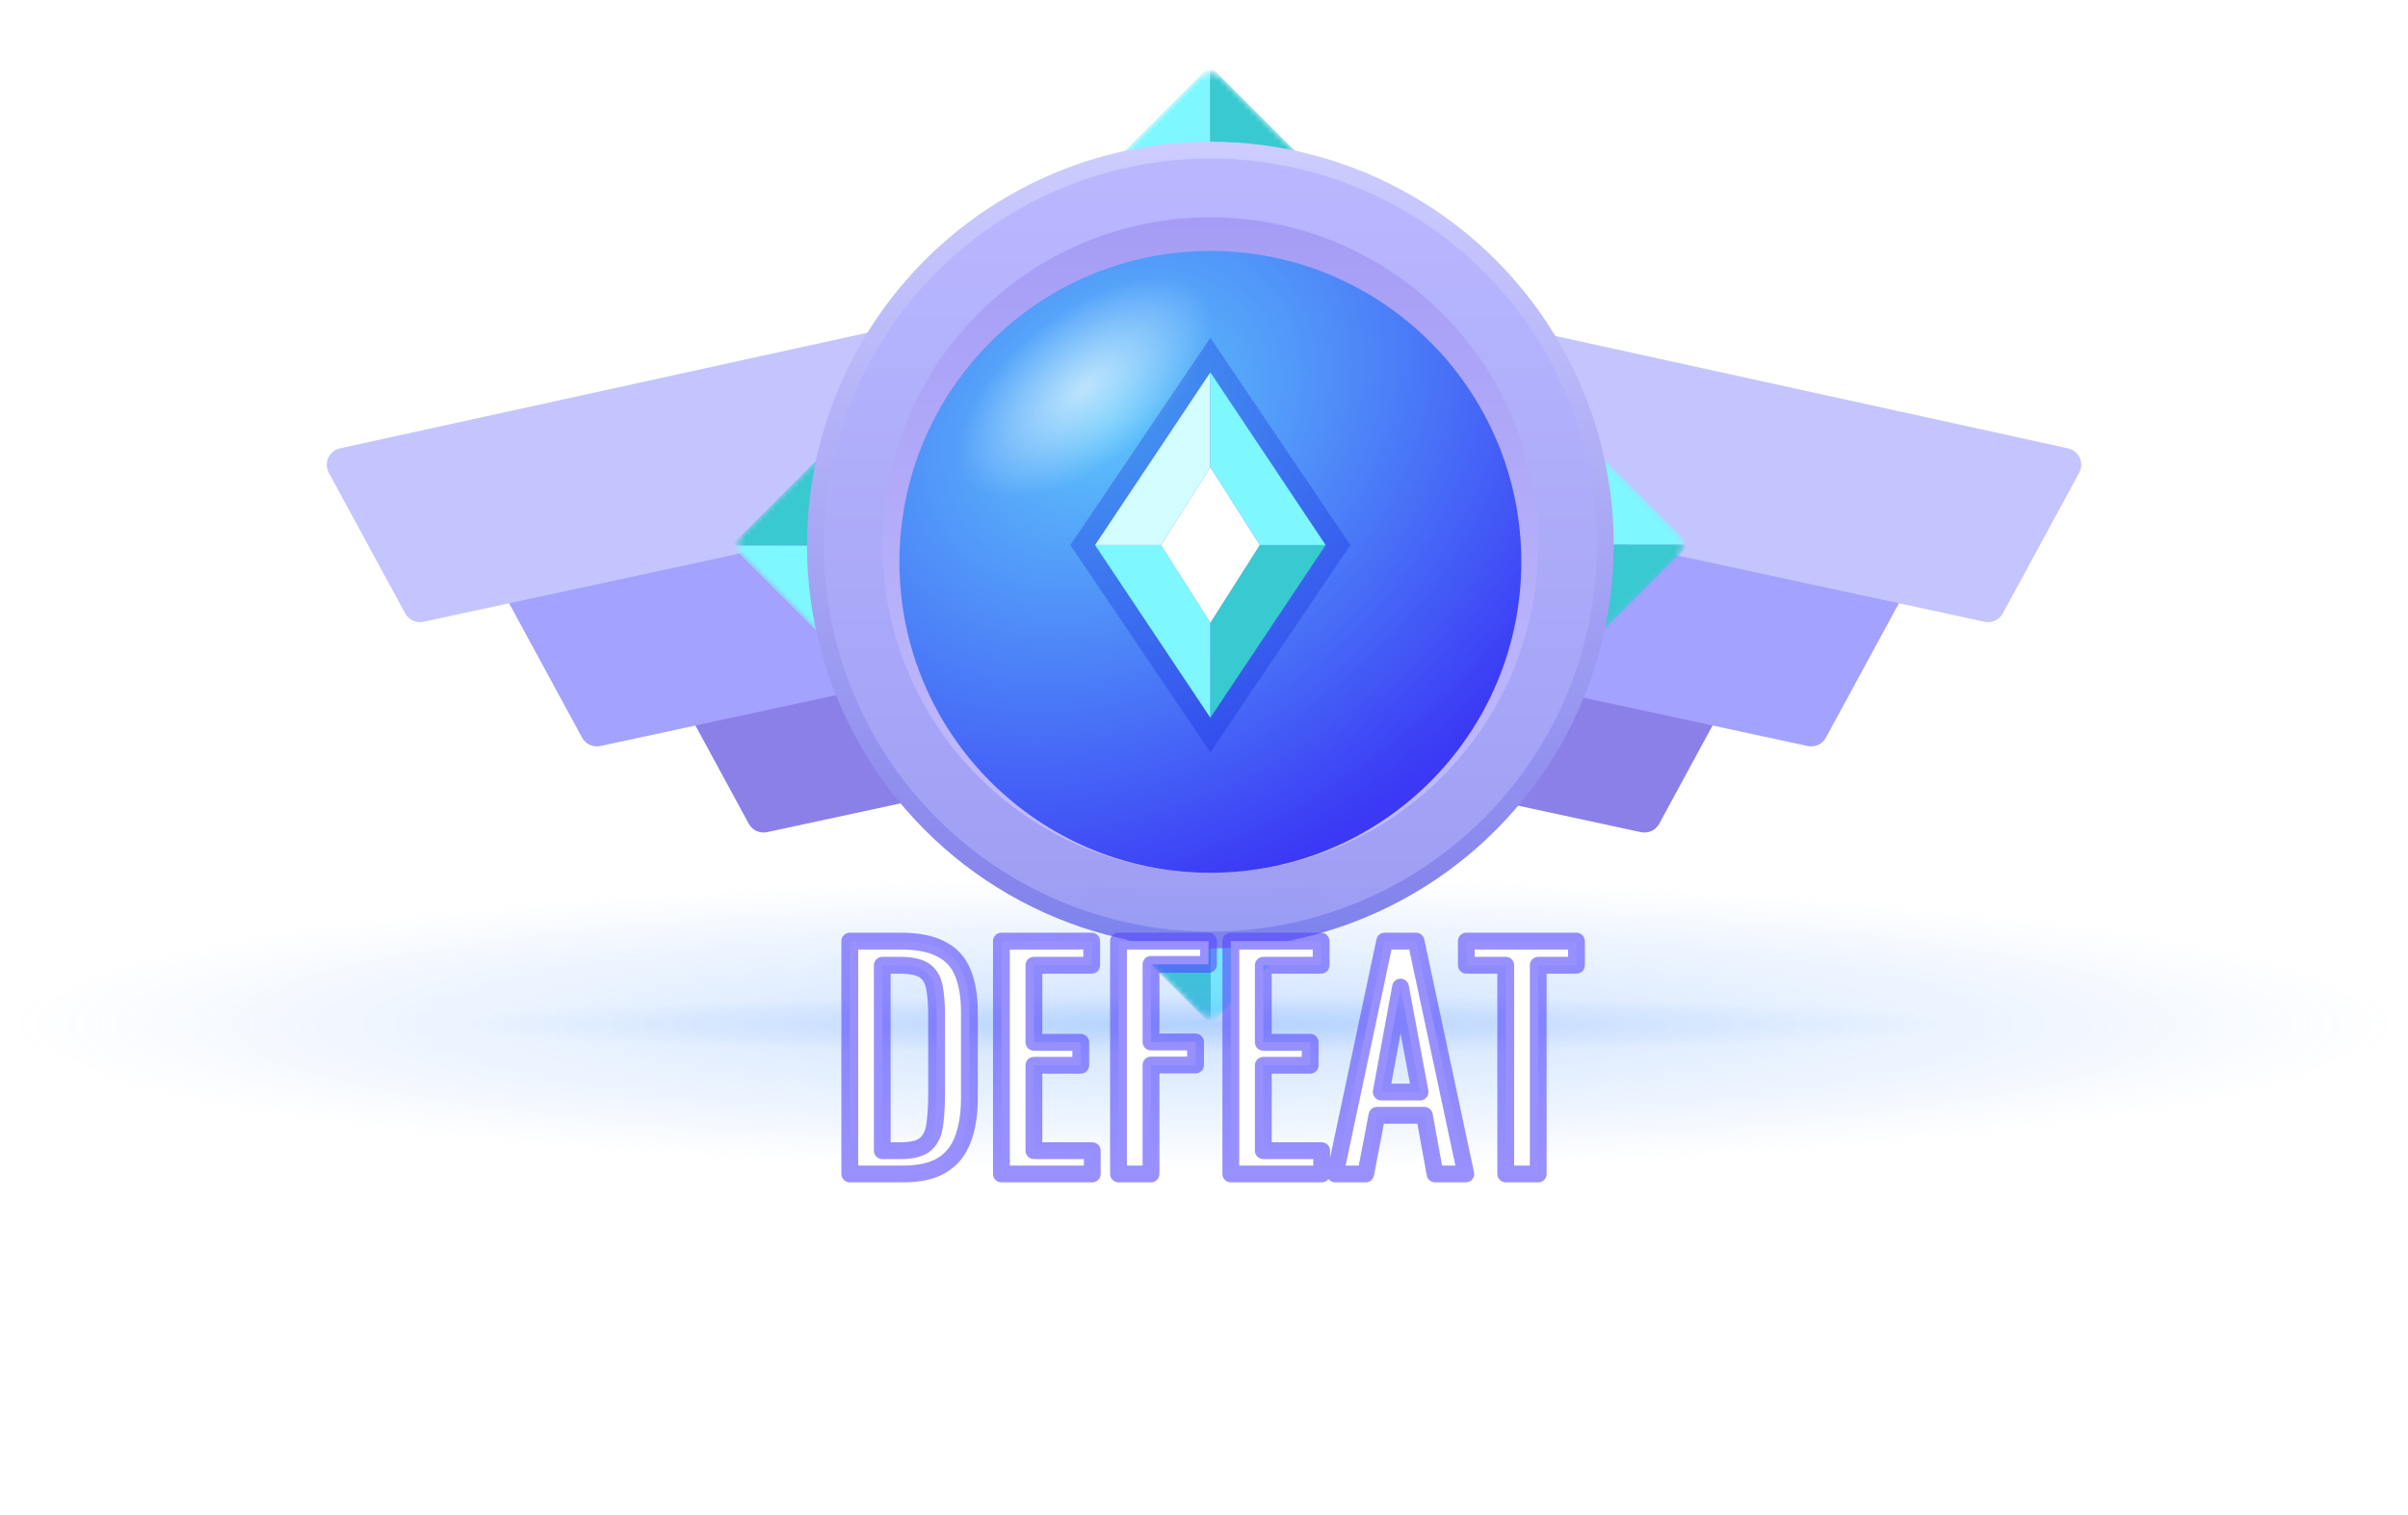 <svg width="402" height="253" viewBox="0 0 402 253" fill="none" xmlns="http://www.w3.org/2000/svg">
<g filter="url(#filter0_di_8_71)">
<path d="M106.648 119.673C105.756 118.032 106.688 115.993 108.513 115.593L214.351 92.388C215.816 92.067 217.274 92.955 217.662 94.403L224.395 119.53C224.81 121.079 223.845 122.661 222.277 122.999L122.449 144.546C121.231 144.808 119.985 144.237 119.391 143.142L106.648 119.673Z" fill="#8B80E8"/>
</g>
<g filter="url(#filter1_di_8_71)">
<path d="M78.817 105.293C77.925 103.651 78.857 101.613 80.682 101.213L186.52 78.008C187.985 77.687 189.443 78.574 189.831 80.023L196.564 105.15C196.979 106.699 196.013 108.28 194.445 108.619L94.617 130.165C93.4 130.428 92.154 129.856 91.559 128.761L78.817 105.293Z" fill="#A3A2FE"/>
</g>
<g filter="url(#filter2_di_8_71)">
<path d="M49.281 84.546C48.389 82.904 49.321 80.866 51.145 80.466L156.984 57.261C158.448 56.94 159.907 57.827 160.295 59.276L167.028 84.402C167.443 85.952 166.477 87.533 164.909 87.871L65.081 109.418C63.863 109.681 62.618 109.109 62.023 108.014L49.281 84.546Z" fill="#C4C5FF"/>
</g>
<g filter="url(#filter3_di_8_71)">
<path d="M295.352 119.673C296.243 118.032 295.312 115.993 293.487 115.593L187.649 92.388C186.184 92.067 184.725 92.955 184.337 94.403L177.605 119.53C177.19 121.079 178.155 122.661 179.723 122.999L279.551 144.546C280.769 144.808 282.014 144.237 282.609 143.142L295.352 119.673Z" fill="#8B80E8"/>
</g>
<g filter="url(#filter4_di_8_71)">
<path d="M323.183 105.293C324.074 103.651 323.143 101.613 321.318 101.213L215.48 78.008C214.015 77.687 212.556 78.574 212.168 80.023L205.436 105.149C205.021 106.699 205.986 108.28 207.554 108.618L307.382 130.165C308.6 130.428 309.845 129.856 310.44 128.761L323.183 105.293Z" fill="#A3A2FE"/>
</g>
<g filter="url(#filter5_di_8_71)">
<path d="M352.719 84.546C353.61 82.904 352.679 80.866 350.854 80.466L245.016 57.261C243.551 56.94 242.093 57.827 241.705 59.276L234.972 84.402C234.557 85.951 235.522 87.533 237.09 87.871L336.918 109.418C338.136 109.681 339.382 109.109 339.976 108.014L352.719 84.546Z" fill="#C4C5FF"/>
</g>
<g filter="url(#filter6_d_8_71)">
<mask id="mask0_8_71" style="mask-type:alpha" maskUnits="userSpaceOnUse" x="163" y="12" width="78" height="78">
<path d="M200.005 12.984C201.101 11.888 202.878 11.888 203.973 12.984L221.989 31L240.005 49.016C241.101 50.112 241.101 51.888 240.005 52.984L221.989 71L203.973 89.016C202.878 90.112 201.101 90.112 200.005 89.016L181.989 71L163.973 52.984C162.878 51.888 162.878 50.112 163.973 49.016L181.989 31L200.005 12.984Z" fill="#C4C4C4"/>
</mask>
<g mask="url(#mask0_8_71)">
<path d="M201.989 91V11L161.989 51L201.989 91Z" fill="#7EF7FF"/>
<path d="M201.989 11V91L241.989 51L201.989 11Z" fill="#38C9D1"/>
<path d="M281.989 91L241.989 51L201.989 91H281.989Z" fill="#7EF7FF"/>
<path d="M121.989 91H201.989L161.989 51L121.989 91Z" fill="#7EF7FF"/>
</g>
</g>
<g filter="url(#filter7_d_8_71)">
<mask id="mask1_8_71" style="mask-type:alpha" maskUnits="userSpaceOnUse" x="203" y="52" width="78" height="78">
<path d="M280.079 88.942C281.175 90.038 281.175 91.815 280.079 92.91L262.063 110.926L244.047 128.942C242.951 130.038 241.175 130.038 240.079 128.942L222.063 110.926L204.047 92.91C202.951 91.815 202.951 90.038 204.047 88.942L222.063 70.926L240.079 52.91C241.175 51.815 242.951 51.815 244.047 52.91L262.063 70.926L280.079 88.942Z" fill="#C4C4C4"/>
</mask>
<g mask="url(#mask1_8_71)">
<path d="M202.063 90.926L282.063 90.926L242.063 50.926L202.063 90.926Z" fill="#7EF7FF"/>
<path d="M282.063 90.926L202.063 90.926L242.063 130.926L282.063 90.926Z" fill="#38C9D1"/>
<path d="M202.063 170.926L242.063 130.926L202.063 90.926L202.063 170.926Z" fill="#7EF7FF"/>
<path d="M202.063 10.926L202.063 90.926L242.063 50.926L202.063 10.926Z" fill="#7EF7FF"/>
</g>
</g>
<g filter="url(#filter8_d_8_71)">
<mask id="mask2_8_71" style="mask-type:alpha" maskUnits="userSpaceOnUse" x="163" y="92" width="78" height="78">
<path d="M204.121 169.016C203.025 170.112 201.248 170.112 200.153 169.016L182.137 151L164.121 132.984C163.025 131.888 163.025 130.112 164.121 129.016L182.137 111L200.153 92.984C201.248 91.888 203.025 91.888 204.121 92.984L222.137 111L240.153 129.016C241.248 130.112 241.248 131.888 240.153 132.984L222.137 151L204.121 169.016Z" fill="#C4C4C4"/>
</mask>
<g mask="url(#mask2_8_71)">
<path d="M202.137 91L202.137 171L242.137 131L202.137 91Z" fill="#7EF7FF"/>
<path d="M202.137 171L202.137 91L162.137 131L202.137 171Z" fill="#38C9D1"/>
<path d="M122.137 91L162.137 131L202.137 91L122.137 91Z" fill="#7EF7FF"/>
<path d="M282.137 91L202.137 91L242.137 131L282.137 91Z" fill="#7EF7FF"/>
</g>
</g>
<g filter="url(#filter9_d_8_71)">
<mask id="mask3_8_71" style="mask-type:alpha" maskUnits="userSpaceOnUse" x="123" y="52" width="78" height="78">
<path d="M124.047 93.058C122.951 91.962 122.951 90.185 124.047 89.09L142.063 71.074L160.079 53.058C161.175 51.962 162.951 51.962 164.047 53.058L182.063 71.074L200.079 89.09C201.175 90.185 201.175 91.962 200.079 93.058L182.063 111.074L164.047 129.09C162.951 130.185 161.175 130.185 160.079 129.09L142.063 111.074L124.047 93.058Z" fill="#C4C4C4"/>
</mask>
<g mask="url(#mask3_8_71)">
<path d="M202.063 91.074L122.063 91.074L162.063 131.074L202.063 91.074Z" fill="#7EF7FF"/>
<path d="M122.063 91.074L202.063 91.074L162.063 51.074L122.063 91.074Z" fill="#38C9D1"/>
<path d="M202.063 11.074L162.063 51.074L202.063 91.074L202.063 11.074Z" fill="#7EF7FF"/>
<path d="M202.063 171.074L202.063 91.074L162.063 131.074L202.063 171.074Z" fill="#7EF7FF"/>
</g>
</g>
<g filter="url(#filter10_d_8_71)">
<circle cx="202.063" cy="91" r="67.343" fill="url(#paint0_linear_8_71)"/>
<circle cx="202.063" cy="91" r="64.537" fill="url(#paint1_linear_8_71)"/>
<circle cx="202.063" cy="91" r="54.716" fill="url(#paint2_linear_8_71)"/>
<g filter="url(#filter11_i_8_71)">
<circle cx="202.063" cy="91.001" r="51.91" fill="url(#paint3_radial_8_71)"/>
<circle cx="202.063" cy="91.001" r="51.91" fill="url(#paint4_radial_8_71)"/>
</g>
<path d="M202.063 56.394L225.436 91L202.063 125.606L178.689 91L202.063 56.394Z" fill="#0C24DA" fill-opacity="0.29"/>
<path d="M202.062 62.162L182.814 91.001H193.813L202.062 78.023V62.162Z" fill="#D3FCFF"/>
<path d="M221.311 91.001L202.062 62.162V78.023L210.312 91.001H221.311Z" fill="#7EF7FF"/>
<path d="M202.062 119.839L221.311 91.001H210.312L202.062 103.978V119.839Z" fill="#38C9D1"/>
<path d="M182.814 91.001L202.062 119.839V103.978L193.813 91.001H182.814Z" fill="#7EF7FF"/>
<path d="M210.312 91.001L202.062 78.023L193.813 91.001L202.062 103.978L210.312 91.001Z" fill="white"/>
</g>
<ellipse cx="201" cy="171" rx="200.626" ry="24.552" fill="url(#paint5_radial_8_71)"/>
<ellipse cx="201" cy="171" rx="129.074" ry="4.91" fill="url(#paint6_radial_8_71)"/>
<g filter="url(#filter12_d_8_71)">
<path d="M141.866 196V157.12H150.314C153.194 157.12 155.466 157.568 157.13 158.464C158.826 159.328 160.026 160.64 160.73 162.4C161.466 164.16 161.834 166.352 161.834 168.976V183.28C161.834 186.032 161.466 188.352 160.73 190.24C160.026 192.128 158.858 193.568 157.226 194.56C155.626 195.52 153.466 196 150.746 196H141.866ZM147.29 192.112H150.362C152.346 192.112 153.754 191.728 154.586 190.96C155.418 190.192 155.914 189.072 156.074 187.6C156.266 186.128 156.362 184.352 156.362 182.272V169.648C156.362 167.632 156.234 166 155.978 164.752C155.722 163.504 155.162 162.592 154.298 162.016C153.434 161.44 152.074 161.152 150.218 161.152H147.29V192.112ZM167.179 196V157.12H182.251V161.152H172.603V174.016H180.427V177.856H172.603V192.112H182.347V196H167.179ZM186.726 196V157.12H201.75V161.008H192.15V173.968H199.59V177.808H192.15V196H186.726ZM205.476 196V157.12H220.548V161.152H210.9V174.016H218.724V177.856H210.9V192.112H220.644V196H205.476ZM222.911 196L231.167 157.12H236.399L244.703 196H239.567L237.791 186.208H229.871L227.999 196H222.911ZM230.591 182.32H237.071L233.807 164.8L230.591 182.32ZM251.373 196V161.152H244.797V157.12H263.181V161.152H256.797V196H251.373Z" fill="white"/>
<path d="M141.866 196H140.463C140.463 196.775 141.091 197.403 141.866 197.403V196ZM141.866 157.12V155.717C141.091 155.717 140.463 156.345 140.463 157.12H141.866ZM157.13 158.464L156.465 159.699C156.475 159.704 156.484 159.709 156.493 159.714L157.13 158.464ZM160.73 162.4L159.428 162.921C159.43 162.928 159.433 162.935 159.436 162.941L160.73 162.4ZM160.431 168.976C160.431 169.751 161.059 170.379 161.834 170.379C162.609 170.379 163.237 169.751 163.237 168.976H160.431ZM160.431 183.28C160.431 184.055 161.059 184.683 161.834 184.683C162.609 184.683 163.237 184.055 163.237 183.28H160.431ZM160.73 190.24L159.423 189.73C159.421 189.737 159.418 189.743 159.416 189.75L160.73 190.24ZM157.226 194.56L157.948 195.763L157.955 195.759L157.226 194.56ZM147.29 192.112H145.887C145.887 192.887 146.515 193.515 147.29 193.515V192.112ZM156.074 187.6L154.683 187.419C154.682 187.428 154.681 187.438 154.68 187.448L156.074 187.6ZM157.765 182.272C157.765 181.497 157.137 180.869 156.362 180.869C155.587 180.869 154.959 181.497 154.959 182.272H157.765ZM157.765 169.648C157.765 168.873 157.137 168.245 156.362 168.245C155.587 168.245 154.959 168.873 154.959 169.648H157.765ZM155.978 164.752L157.353 164.47L157.353 164.47L155.978 164.752ZM154.298 162.016L153.52 163.183L153.52 163.183L154.298 162.016ZM147.29 161.152V159.749C146.515 159.749 145.887 160.377 145.887 161.152H147.29ZM143.269 196V157.12H140.463V196H143.269ZM141.866 158.523H150.314V155.717H141.866V158.523ZM150.314 158.523C153.073 158.523 155.085 158.956 156.465 159.699L157.795 157.229C155.847 156.18 153.315 155.717 150.314 155.717V158.523ZM156.493 159.714C157.888 160.424 158.85 161.478 159.428 162.921L162.033 161.879C161.202 159.802 159.765 158.232 157.767 157.214L156.493 159.714ZM159.436 162.941C160.079 164.478 160.431 166.473 160.431 168.976H163.237C163.237 166.231 162.854 163.842 162.025 161.859L159.436 162.941ZM160.431 168.976V183.28H163.237V168.976H160.431ZM160.431 183.28C160.431 185.916 160.078 188.052 159.423 189.73L162.037 190.75C162.855 188.652 163.237 186.148 163.237 183.28H160.431ZM159.416 189.75C158.815 191.36 157.845 192.542 156.498 193.361L157.955 195.759C159.872 194.594 161.237 192.896 162.045 190.73L159.416 189.75ZM156.504 193.357C155.2 194.139 153.321 194.597 150.746 194.597V197.403C153.611 197.403 156.052 196.901 157.948 195.763L156.504 193.357ZM150.746 194.597H141.866V197.403H150.746V194.597ZM147.29 193.515H150.362V190.709H147.29V193.515ZM150.362 193.515C152.456 193.515 154.311 193.123 155.538 191.991L153.635 189.929C153.197 190.333 152.236 190.709 150.362 190.709V193.515ZM155.538 191.991C156.687 190.93 157.284 189.455 157.469 187.752L154.68 187.448C154.545 188.689 154.149 189.454 153.635 189.929L155.538 191.991ZM157.465 187.781C157.668 186.231 157.765 184.391 157.765 182.272H154.959C154.959 184.313 154.865 186.025 154.683 187.419L157.465 187.781ZM157.765 182.272V169.648H154.959V182.272H157.765ZM157.765 169.648C157.765 167.585 157.635 165.848 157.353 164.47L154.604 165.034C154.833 166.152 154.959 167.679 154.959 169.648H157.765ZM157.353 164.47C157.04 162.947 156.315 161.674 155.077 160.849L153.52 163.183C154.01 163.51 154.404 164.061 154.604 165.034L157.353 164.47ZM155.077 160.849C153.863 160.04 152.161 159.749 150.218 159.749V162.555C151.987 162.555 153.006 162.84 153.52 163.183L155.077 160.849ZM150.218 159.749H147.29V162.555H150.218V159.749ZM145.887 161.152V192.112H148.693V161.152H145.887ZM167.179 196H165.776C165.776 196.775 166.404 197.403 167.179 197.403V196ZM167.179 157.12V155.717C166.404 155.717 165.776 156.345 165.776 157.12H167.179ZM182.251 157.12H183.654C183.654 156.345 183.026 155.717 182.251 155.717V157.12ZM182.251 161.152V162.555C183.026 162.555 183.654 161.927 183.654 161.152H182.251ZM172.603 161.152V159.749C171.828 159.749 171.2 160.377 171.2 161.152H172.603ZM172.603 174.016H171.2C171.2 174.791 171.828 175.419 172.603 175.419V174.016ZM180.427 174.016H181.83C181.83 173.241 181.202 172.613 180.427 172.613V174.016ZM180.427 177.856V179.259C181.202 179.259 181.83 178.631 181.83 177.856H180.427ZM172.603 177.856V176.453C171.828 176.453 171.2 177.081 171.2 177.856H172.603ZM172.603 192.112H171.2C171.2 192.887 171.828 193.515 172.603 193.515V192.112ZM182.347 192.112H183.75C183.75 191.337 183.122 190.709 182.347 190.709V192.112ZM182.347 196V197.403C183.122 197.403 183.75 196.775 183.75 196H182.347ZM168.582 196V157.12H165.776V196H168.582ZM167.179 158.523H182.251V155.717H167.179V158.523ZM180.848 157.12V161.152H183.654V157.12H180.848ZM182.251 159.749H172.603V162.555H182.251V159.749ZM171.2 161.152V174.016H174.006V161.152H171.2ZM172.603 175.419H180.427V172.613H172.603V175.419ZM179.024 174.016V177.856H181.83V174.016H179.024ZM180.427 176.453H172.603V179.259H180.427V176.453ZM171.2 177.856V192.112H174.006V177.856H171.2ZM172.603 193.515H182.347V190.709H172.603V193.515ZM180.944 192.112V196H183.75V192.112H180.944ZM182.347 194.597H167.179V197.403H182.347V194.597ZM186.726 196H185.323C185.323 196.775 185.951 197.403 186.726 197.403V196ZM186.726 157.12V155.717C185.951 155.717 185.323 156.345 185.323 157.12H186.726ZM201.75 157.12H203.153C203.153 156.345 202.525 155.717 201.75 155.717V157.12ZM201.75 161.008V162.411C202.525 162.411 203.153 161.783 203.153 161.008H201.75ZM192.15 161.008V159.605C191.375 159.605 190.747 160.233 190.747 161.008H192.15ZM192.15 173.968H190.747C190.747 174.743 191.375 175.371 192.15 175.371V173.968ZM199.59 173.968H200.993C200.993 173.193 200.365 172.565 199.59 172.565V173.968ZM199.59 177.808V179.211C200.365 179.211 200.993 178.583 200.993 177.808H199.59ZM192.15 177.808V176.405C191.375 176.405 190.747 177.033 190.747 177.808H192.15ZM192.15 196V197.403C192.925 197.403 193.553 196.775 193.553 196H192.15ZM188.129 196V157.12H185.323V196H188.129ZM186.726 158.523H201.75V155.717H186.726V158.523ZM200.347 157.12V161.008H203.153V157.12H200.347ZM201.75 159.605H192.15V162.411H201.75V159.605ZM190.747 161.008V173.968H193.553V161.008H190.747ZM192.15 175.371H199.59V172.565H192.15V175.371ZM198.187 173.968V177.808H200.993V173.968H198.187ZM199.59 176.405H192.15V179.211H199.59V176.405ZM190.747 177.808V196H193.553V177.808H190.747ZM192.15 194.597H186.726V197.403H192.15V194.597ZM205.476 196H204.073C204.073 196.775 204.701 197.403 205.476 197.403V196ZM205.476 157.12V155.717C204.701 155.717 204.073 156.345 204.073 157.12H205.476ZM220.548 157.12H221.951C221.951 156.345 221.323 155.717 220.548 155.717V157.12ZM220.548 161.152V162.555C221.323 162.555 221.951 161.927 221.951 161.152H220.548ZM210.9 161.152V159.749C210.125 159.749 209.497 160.377 209.497 161.152H210.9ZM210.9 174.016H209.497C209.497 174.791 210.125 175.419 210.9 175.419V174.016ZM218.724 174.016H220.127C220.127 173.241 219.499 172.613 218.724 172.613V174.016ZM218.724 177.856V179.259C219.499 179.259 220.127 178.631 220.127 177.856H218.724ZM210.9 177.856V176.453C210.125 176.453 209.497 177.081 209.497 177.856H210.9ZM210.9 192.112H209.497C209.497 192.887 210.125 193.515 210.9 193.515V192.112ZM220.644 192.112H222.047C222.047 191.337 221.419 190.709 220.644 190.709V192.112ZM220.644 196V197.403C221.419 197.403 222.047 196.775 222.047 196H220.644ZM206.879 196V157.12H204.073V196H206.879ZM205.476 158.523H220.548V155.717H205.476V158.523ZM219.145 157.12V161.152H221.951V157.12H219.145ZM220.548 159.749H210.9V162.555H220.548V159.749ZM209.497 161.152V174.016H212.303V161.152H209.497ZM210.9 175.419H218.724V172.613H210.9V175.419ZM217.321 174.016V177.856H220.127V174.016H217.321ZM218.724 176.453H210.9V179.259H218.724V176.453ZM209.497 177.856V192.112H212.303V177.856H209.497ZM210.9 193.515H220.644V190.709H210.9V193.515ZM219.241 192.112V196H222.047V192.112H219.241ZM220.644 194.597H205.476V197.403H220.644V194.597ZM222.911 196L221.538 195.709C221.45 196.123 221.554 196.554 221.82 196.883C222.087 197.212 222.487 197.403 222.911 197.403V196ZM231.167 157.12V155.717C230.504 155.717 229.932 156.18 229.794 156.829L231.167 157.12ZM236.399 157.12L237.771 156.827C237.632 156.18 237.06 155.717 236.399 155.717V157.12ZM244.703 196V197.403C245.126 197.403 245.527 197.212 245.793 196.882C246.06 196.553 246.163 196.121 246.075 195.707L244.703 196ZM239.567 196L238.186 196.25C238.307 196.918 238.888 197.403 239.567 197.403V196ZM237.791 186.208L239.171 185.958C239.05 185.29 238.469 184.805 237.791 184.805V186.208ZM229.871 186.208V184.805C229.197 184.805 228.619 185.283 228.493 185.945L229.871 186.208ZM227.999 196V197.403C228.672 197.403 229.25 196.925 229.377 196.263L227.999 196ZM230.591 182.32L229.211 182.067C229.135 182.476 229.246 182.898 229.513 183.218C229.779 183.538 230.174 183.723 230.591 183.723V182.32ZM237.071 182.32V183.723C237.488 183.723 237.883 183.537 238.15 183.217C238.416 182.896 238.526 182.473 238.45 182.063L237.071 182.32ZM233.807 164.8L235.186 164.543C235.062 163.878 234.481 163.396 233.805 163.397C233.128 163.398 232.549 163.881 232.427 164.547L233.807 164.8ZM224.283 196.291L232.539 157.411L229.794 156.829L221.538 195.709L224.283 196.291ZM231.167 158.523H236.399V155.717H231.167V158.523ZM235.026 157.413L243.33 196.293L246.075 195.707L237.771 156.827L235.026 157.413ZM244.703 194.597H239.567V197.403H244.703V194.597ZM240.947 195.75L239.171 185.958L236.41 186.458L238.186 196.25L240.947 195.75ZM237.791 184.805H229.871V187.611H237.791V184.805ZM228.493 185.945L226.621 195.737L229.377 196.263L231.249 186.471L228.493 185.945ZM227.999 194.597H222.911V197.403H227.999V194.597ZM230.591 183.723H237.071V180.917H230.591V183.723ZM238.45 182.063L235.186 164.543L232.427 165.057L235.691 182.577L238.45 182.063ZM232.427 164.547L229.211 182.067L231.97 182.573L235.186 165.053L232.427 164.547ZM251.373 196H249.97C249.97 196.775 250.598 197.403 251.373 197.403V196ZM251.373 161.152H252.776C252.776 160.377 252.148 159.749 251.373 159.749V161.152ZM244.797 161.152H243.394C243.394 161.927 244.022 162.555 244.797 162.555V161.152ZM244.797 157.12V155.717C244.022 155.717 243.394 156.345 243.394 157.12H244.797ZM263.181 157.12H264.584C264.584 156.345 263.956 155.717 263.181 155.717V157.12ZM263.181 161.152V162.555C263.956 162.555 264.584 161.927 264.584 161.152H263.181ZM256.797 161.152V159.749C256.022 159.749 255.394 160.377 255.394 161.152H256.797ZM256.797 196V197.403C257.572 197.403 258.2 196.775 258.2 196H256.797ZM252.776 196V161.152H249.97V196H252.776ZM251.373 159.749H244.797V162.555H251.373V159.749ZM246.2 161.152V157.12H243.394V161.152H246.2ZM244.797 158.523H263.181V155.717H244.797V158.523ZM261.778 157.12V161.152H264.584V157.12H261.778ZM263.181 159.749H256.797V162.555H263.181V159.749ZM255.394 161.152V196H258.2V161.152H255.394ZM256.797 194.597H251.373V197.403H256.797V194.597Z" fill="#5647FF" fill-opacity="0.6"/>
</g>
<defs>
<filter id="filter0_di_8_71" x="100.694" y="90.92" width="129.409" height="64.913" filterUnits="userSpaceOnUse" color-interpolation-filters="sRGB">
<feFlood flood-opacity="0" result="BackgroundImageFix"/>
<feColorMatrix in="SourceAlpha" type="matrix" values="0 0 0 0 0 0 0 0 0 0 0 0 0 0 0 0 0 0 127 0" result="hardAlpha"/>
<feOffset dy="5.612"/>
<feGaussianBlur stdDeviation="2.806"/>
<feColorMatrix type="matrix" values="0 0 0 0 0 0 0 0 0 0 0 0 0 0 0 0 0 0 0.08 0"/>
<feBlend mode="normal" in2="BackgroundImageFix" result="effect1_dropShadow_8_71"/>
<feBlend mode="normal" in="SourceGraphic" in2="effect1_dropShadow_8_71" result="shape"/>
<feColorMatrix in="SourceAlpha" type="matrix" values="0 0 0 0 0 0 0 0 0 0 0 0 0 0 0 0 0 0 127 0" result="hardAlpha"/>
<feOffset dx="5.612" dy="-11.224"/>
<feGaussianBlur stdDeviation="0.701"/>
<feComposite in2="hardAlpha" operator="arithmetic" k2="-1" k3="1"/>
<feColorMatrix type="matrix" values="0 0 0 0 0 0 0 0 0 0 0 0 0 0 0 0 0 0 0.11 0"/>
<feBlend mode="overlay" in2="shape" result="effect2_innerShadow_8_71"/>
</filter>
<filter id="filter1_di_8_71" x="72.863" y="76.54" width="129.409" height="64.913" filterUnits="userSpaceOnUse" color-interpolation-filters="sRGB">
<feFlood flood-opacity="0" result="BackgroundImageFix"/>
<feColorMatrix in="SourceAlpha" type="matrix" values="0 0 0 0 0 0 0 0 0 0 0 0 0 0 0 0 0 0 127 0" result="hardAlpha"/>
<feOffset dy="5.612"/>
<feGaussianBlur stdDeviation="2.806"/>
<feColorMatrix type="matrix" values="0 0 0 0 0 0 0 0 0 0 0 0 0 0 0 0 0 0 0.08 0"/>
<feBlend mode="normal" in2="BackgroundImageFix" result="effect1_dropShadow_8_71"/>
<feBlend mode="normal" in="SourceGraphic" in2="effect1_dropShadow_8_71" result="shape"/>
<feColorMatrix in="SourceAlpha" type="matrix" values="0 0 0 0 0 0 0 0 0 0 0 0 0 0 0 0 0 0 127 0" result="hardAlpha"/>
<feOffset dx="5.612" dy="-11.224"/>
<feGaussianBlur stdDeviation="0.701"/>
<feComposite in2="hardAlpha" operator="arithmetic" k2="-1" k3="1"/>
<feColorMatrix type="matrix" values="0 0 0 0 0 0 0 0 0 0 0 0 0 0 0 0 0 0 0.19 0"/>
<feBlend mode="overlay" in2="shape" result="effect2_innerShadow_8_71"/>
</filter>
<filter id="filter2_di_8_71" x="43.327" y="55.792" width="129.409" height="64.913" filterUnits="userSpaceOnUse" color-interpolation-filters="sRGB">
<feFlood flood-opacity="0" result="BackgroundImageFix"/>
<feColorMatrix in="SourceAlpha" type="matrix" values="0 0 0 0 0 0 0 0 0 0 0 0 0 0 0 0 0 0 127 0" result="hardAlpha"/>
<feOffset dy="5.612"/>
<feGaussianBlur stdDeviation="2.806"/>
<feColorMatrix type="matrix" values="0 0 0 0 0 0 0 0 0 0 0 0 0 0 0 0 0 0 0.08 0"/>
<feBlend mode="normal" in2="BackgroundImageFix" result="effect1_dropShadow_8_71"/>
<feBlend mode="normal" in="SourceGraphic" in2="effect1_dropShadow_8_71" result="shape"/>
<feColorMatrix in="SourceAlpha" type="matrix" values="0 0 0 0 0 0 0 0 0 0 0 0 0 0 0 0 0 0 127 0" result="hardAlpha"/>
<feOffset dx="5.612" dy="-11.224"/>
<feGaussianBlur stdDeviation="0.701"/>
<feComposite in2="hardAlpha" operator="arithmetic" k2="-1" k3="1"/>
<feColorMatrix type="matrix" values="0 0 0 0 0 0 0 0 0 0 0 0 0 0 0 0 0 0 0.42 0"/>
<feBlend mode="overlay" in2="shape" result="effect2_innerShadow_8_71"/>
</filter>
<filter id="filter3_di_8_71" x="171.896" y="90.92" width="129.409" height="64.913" filterUnits="userSpaceOnUse" color-interpolation-filters="sRGB">
<feFlood flood-opacity="0" result="BackgroundImageFix"/>
<feColorMatrix in="SourceAlpha" type="matrix" values="0 0 0 0 0 0 0 0 0 0 0 0 0 0 0 0 0 0 127 0" result="hardAlpha"/>
<feOffset dy="5.612"/>
<feGaussianBlur stdDeviation="2.806"/>
<feColorMatrix type="matrix" values="0 0 0 0 0 0 0 0 0 0 0 0 0 0 0 0 0 0 0.08 0"/>
<feBlend mode="normal" in2="BackgroundImageFix" result="effect1_dropShadow_8_71"/>
<feBlend mode="normal" in="SourceGraphic" in2="effect1_dropShadow_8_71" result="shape"/>
<feColorMatrix in="SourceAlpha" type="matrix" values="0 0 0 0 0 0 0 0 0 0 0 0 0 0 0 0 0 0 127 0" result="hardAlpha"/>
<feOffset dx="-5.612" dy="-11.224"/>
<feGaussianBlur stdDeviation="0.701"/>
<feComposite in2="hardAlpha" operator="arithmetic" k2="-1" k3="1"/>
<feColorMatrix type="matrix" values="0 0 0 0 0 0 0 0 0 0 0 0 0 0 0 0 0 0 0.11 0"/>
<feBlend mode="overlay" in2="shape" result="effect2_innerShadow_8_71"/>
</filter>
<filter id="filter4_di_8_71" x="199.727" y="76.539" width="129.409" height="64.913" filterUnits="userSpaceOnUse" color-interpolation-filters="sRGB">
<feFlood flood-opacity="0" result="BackgroundImageFix"/>
<feColorMatrix in="SourceAlpha" type="matrix" values="0 0 0 0 0 0 0 0 0 0 0 0 0 0 0 0 0 0 127 0" result="hardAlpha"/>
<feOffset dy="5.612"/>
<feGaussianBlur stdDeviation="2.806"/>
<feColorMatrix type="matrix" values="0 0 0 0 0 0 0 0 0 0 0 0 0 0 0 0 0 0 0.08 0"/>
<feBlend mode="normal" in2="BackgroundImageFix" result="effect1_dropShadow_8_71"/>
<feBlend mode="normal" in="SourceGraphic" in2="effect1_dropShadow_8_71" result="shape"/>
<feColorMatrix in="SourceAlpha" type="matrix" values="0 0 0 0 0 0 0 0 0 0 0 0 0 0 0 0 0 0 127 0" result="hardAlpha"/>
<feOffset dx="-5.612" dy="-11.224"/>
<feGaussianBlur stdDeviation="0.701"/>
<feComposite in2="hardAlpha" operator="arithmetic" k2="-1" k3="1"/>
<feColorMatrix type="matrix" values="0 0 0 0 0 0 0 0 0 0 0 0 0 0 0 0 0 0 0.19 0"/>
<feBlend mode="overlay" in2="shape" result="effect2_innerShadow_8_71"/>
</filter>
<filter id="filter5_di_8_71" x="229.264" y="55.792" width="129.409" height="64.913" filterUnits="userSpaceOnUse" color-interpolation-filters="sRGB">
<feFlood flood-opacity="0" result="BackgroundImageFix"/>
<feColorMatrix in="SourceAlpha" type="matrix" values="0 0 0 0 0 0 0 0 0 0 0 0 0 0 0 0 0 0 127 0" result="hardAlpha"/>
<feOffset dy="5.612"/>
<feGaussianBlur stdDeviation="2.806"/>
<feColorMatrix type="matrix" values="0 0 0 0 0 0 0 0 0 0 0 0 0 0 0 0 0 0 0.08 0"/>
<feBlend mode="normal" in2="BackgroundImageFix" result="effect1_dropShadow_8_71"/>
<feBlend mode="normal" in="SourceGraphic" in2="effect1_dropShadow_8_71" result="shape"/>
<feColorMatrix in="SourceAlpha" type="matrix" values="0 0 0 0 0 0 0 0 0 0 0 0 0 0 0 0 0 0 127 0" result="hardAlpha"/>
<feOffset dx="-5.612" dy="-11.224"/>
<feGaussianBlur stdDeviation="0.701"/>
<feComposite in2="hardAlpha" operator="arithmetic" k2="-1" k3="1"/>
<feColorMatrix type="matrix" values="0 0 0 0 0 0 0 0 0 0 0 0 0 0 0 0 0 0 0.42 0"/>
<feBlend mode="overlay" in2="shape" result="effect2_innerShadow_8_71"/>
</filter>
<filter id="filter6_d_8_71" x="151.928" y="0.938" width="100.123" height="100.123" filterUnits="userSpaceOnUse" color-interpolation-filters="sRGB">
<feFlood flood-opacity="0" result="BackgroundImageFix"/>
<feColorMatrix in="SourceAlpha" type="matrix" values="0 0 0 0 0 0 0 0 0 0 0 0 0 0 0 0 0 0 127 0" result="hardAlpha"/>
<feOffset/>
<feGaussianBlur stdDeviation="5.612"/>
<feColorMatrix type="matrix" values="0 0 0 0 0 0 0 0 0 0 0 0 0 0 0 0 0 0 0.2 0"/>
<feBlend mode="normal" in2="BackgroundImageFix" result="effect1_dropShadow_8_71"/>
<feBlend mode="normal" in="SourceGraphic" in2="effect1_dropShadow_8_71" result="shape"/>
</filter>
<filter id="filter7_d_8_71" x="192.001" y="40.865" width="100.123" height="100.123" filterUnits="userSpaceOnUse" color-interpolation-filters="sRGB">
<feFlood flood-opacity="0" result="BackgroundImageFix"/>
<feColorMatrix in="SourceAlpha" type="matrix" values="0 0 0 0 0 0 0 0 0 0 0 0 0 0 0 0 0 0 127 0" result="hardAlpha"/>
<feOffset/>
<feGaussianBlur stdDeviation="5.612"/>
<feColorMatrix type="matrix" values="0 0 0 0 0 0 0 0 0 0 0 0 0 0 0 0 0 0 0.2 0"/>
<feBlend mode="normal" in2="BackgroundImageFix" result="effect1_dropShadow_8_71"/>
<feBlend mode="normal" in="SourceGraphic" in2="effect1_dropShadow_8_71" result="shape"/>
</filter>
<filter id="filter8_d_8_71" x="152.075" y="80.938" width="100.123" height="100.123" filterUnits="userSpaceOnUse" color-interpolation-filters="sRGB">
<feFlood flood-opacity="0" result="BackgroundImageFix"/>
<feColorMatrix in="SourceAlpha" type="matrix" values="0 0 0 0 0 0 0 0 0 0 0 0 0 0 0 0 0 0 127 0" result="hardAlpha"/>
<feOffset/>
<feGaussianBlur stdDeviation="5.612"/>
<feColorMatrix type="matrix" values="0 0 0 0 0 0 0 0 0 0 0 0 0 0 0 0 0 0 0.2 0"/>
<feBlend mode="normal" in2="BackgroundImageFix" result="effect1_dropShadow_8_71"/>
<feBlend mode="normal" in="SourceGraphic" in2="effect1_dropShadow_8_71" result="shape"/>
</filter>
<filter id="filter9_d_8_71" x="112.001" y="41.012" width="100.123" height="100.123" filterUnits="userSpaceOnUse" color-interpolation-filters="sRGB">
<feFlood flood-opacity="0" result="BackgroundImageFix"/>
<feColorMatrix in="SourceAlpha" type="matrix" values="0 0 0 0 0 0 0 0 0 0 0 0 0 0 0 0 0 0 127 0" result="hardAlpha"/>
<feOffset/>
<feGaussianBlur stdDeviation="5.612"/>
<feColorMatrix type="matrix" values="0 0 0 0 0 0 0 0 0 0 0 0 0 0 0 0 0 0 0.2 0"/>
<feBlend mode="normal" in2="BackgroundImageFix" result="effect1_dropShadow_8_71"/>
<feBlend mode="normal" in="SourceGraphic" in2="effect1_dropShadow_8_71" result="shape"/>
</filter>
<filter id="filter10_d_8_71" x="118.72" y="7.657" width="166.686" height="166.686" filterUnits="userSpaceOnUse" color-interpolation-filters="sRGB">
<feFlood flood-opacity="0" result="BackgroundImageFix"/>
<feColorMatrix in="SourceAlpha" type="matrix" values="0 0 0 0 0 0 0 0 0 0 0 0 0 0 0 0 0 0 127 0" result="hardAlpha"/>
<feOffset/>
<feGaussianBlur stdDeviation="8"/>
<feColorMatrix type="matrix" values="0 0 0 0 0 0 0 0 0 0 0 0 0 0 0 0 0 0 0.15 0"/>
<feBlend mode="normal" in2="BackgroundImageFix" result="effect1_dropShadow_8_71"/>
<feBlend mode="normal" in="SourceGraphic" in2="effect1_dropShadow_8_71" result="shape"/>
</filter>
<filter id="filter11_i_8_71" x="150.153" y="39.09" width="103.821" height="106.627" filterUnits="userSpaceOnUse" color-interpolation-filters="sRGB">
<feFlood flood-opacity="0" result="BackgroundImageFix"/>
<feBlend mode="normal" in="SourceGraphic" in2="BackgroundImageFix" result="shape"/>
<feColorMatrix in="SourceAlpha" type="matrix" values="0 0 0 0 0 0 0 0 0 0 0 0 0 0 0 0 0 0 127 0" result="hardAlpha"/>
<feOffset dy="2.806"/>
<feGaussianBlur stdDeviation="4.209"/>
<feComposite in2="hardAlpha" operator="arithmetic" k2="-1" k3="1"/>
<feColorMatrix type="matrix" values="0 0 0 0 0 0 0 0 0 0 0 0 0 0 0 0 0 0 0.34 0"/>
<feBlend mode="overlay" in2="shape" result="effect1_innerShadow_8_71"/>
</filter>
<filter id="filter12_d_8_71" x="85.747" y="101.001" width="233.553" height="151.119" filterUnits="userSpaceOnUse" color-interpolation-filters="sRGB">
<feFlood flood-opacity="0" result="BackgroundImageFix"/>
<feColorMatrix in="SourceAlpha" type="matrix" values="0 0 0 0 0 0 0 0 0 0 0 0 0 0 0 0 0 0 127 0" result="hardAlpha"/>
<feOffset/>
<feGaussianBlur stdDeviation="28.06"/>
<feColorMatrix type="matrix" values="0 0 0 0 0.361 0 0 0 0 0.616 0 0 0 0 1 0 0 0 1 0"/>
<feBlend mode="normal" in2="BackgroundImageFix" result="effect1_dropShadow_8_71"/>
<feBlend mode="normal" in="SourceGraphic" in2="effect1_dropShadow_8_71" result="shape"/>
</filter>
<linearGradient id="paint0_linear_8_71" x1="202.063" y1="23.657" x2="202.063" y2="158.343" gradientUnits="userSpaceOnUse">
<stop stop-color="#CECDFF"/>
<stop offset="1" stop-color="#817FEA"/>
</linearGradient>
<linearGradient id="paint1_linear_8_71" x1="202.063" y1="26.463" x2="202.063" y2="155.537" gradientUnits="userSpaceOnUse">
<stop stop-color="#B9B8FF"/>
<stop offset="1" stop-color="#9F9DF3"/>
</linearGradient>
<linearGradient id="paint2_linear_8_71" x1="202.063" y1="36.284" x2="202.063" y2="145.716" gradientUnits="userSpaceOnUse">
<stop stop-color="#A59DF5"/>
<stop offset="1" stop-color="#C3BDFF"/>
</linearGradient>
<radialGradient id="paint3_radial_8_71" cx="0" cy="0" r="1" gradientUnits="userSpaceOnUse" gradientTransform="translate(185.685 66.492) rotate(53.514) scale(78.223 99.546)">
<stop stop-color="#5DC6FB"/>
<stop offset="1" stop-color="#3B39F5"/>
</radialGradient>
<radialGradient id="paint4_radial_8_71" cx="0" cy="0" r="1" gradientUnits="userSpaceOnUse" gradientTransform="translate(181.099 61.906) rotate(51.34) scale(12.584 25.195)">
<stop stop-color="white" stop-opacity="0.6"/>
<stop offset="1" stop-color="white" stop-opacity="0"/>
</radialGradient>
<radialGradient id="paint5_radial_8_71" cx="0" cy="0" r="1" gradientUnits="userSpaceOnUse" gradientTransform="translate(201 171) rotate(90) scale(24.552 200.626)">
<stop stop-color="#5C9DFF" stop-opacity="0.3"/>
<stop offset="1" stop-color="#5C9DFF" stop-opacity="0"/>
</radialGradient>
<radialGradient id="paint6_radial_8_71" cx="0" cy="0" r="1" gradientUnits="userSpaceOnUse" gradientTransform="translate(201 171) rotate(90) scale(4.91 129.074)">
<stop stop-color="#5C9DFF" stop-opacity="0.25"/>
<stop offset="1" stop-color="#5C9DFF" stop-opacity="0"/>
</radialGradient>
</defs>
</svg>
